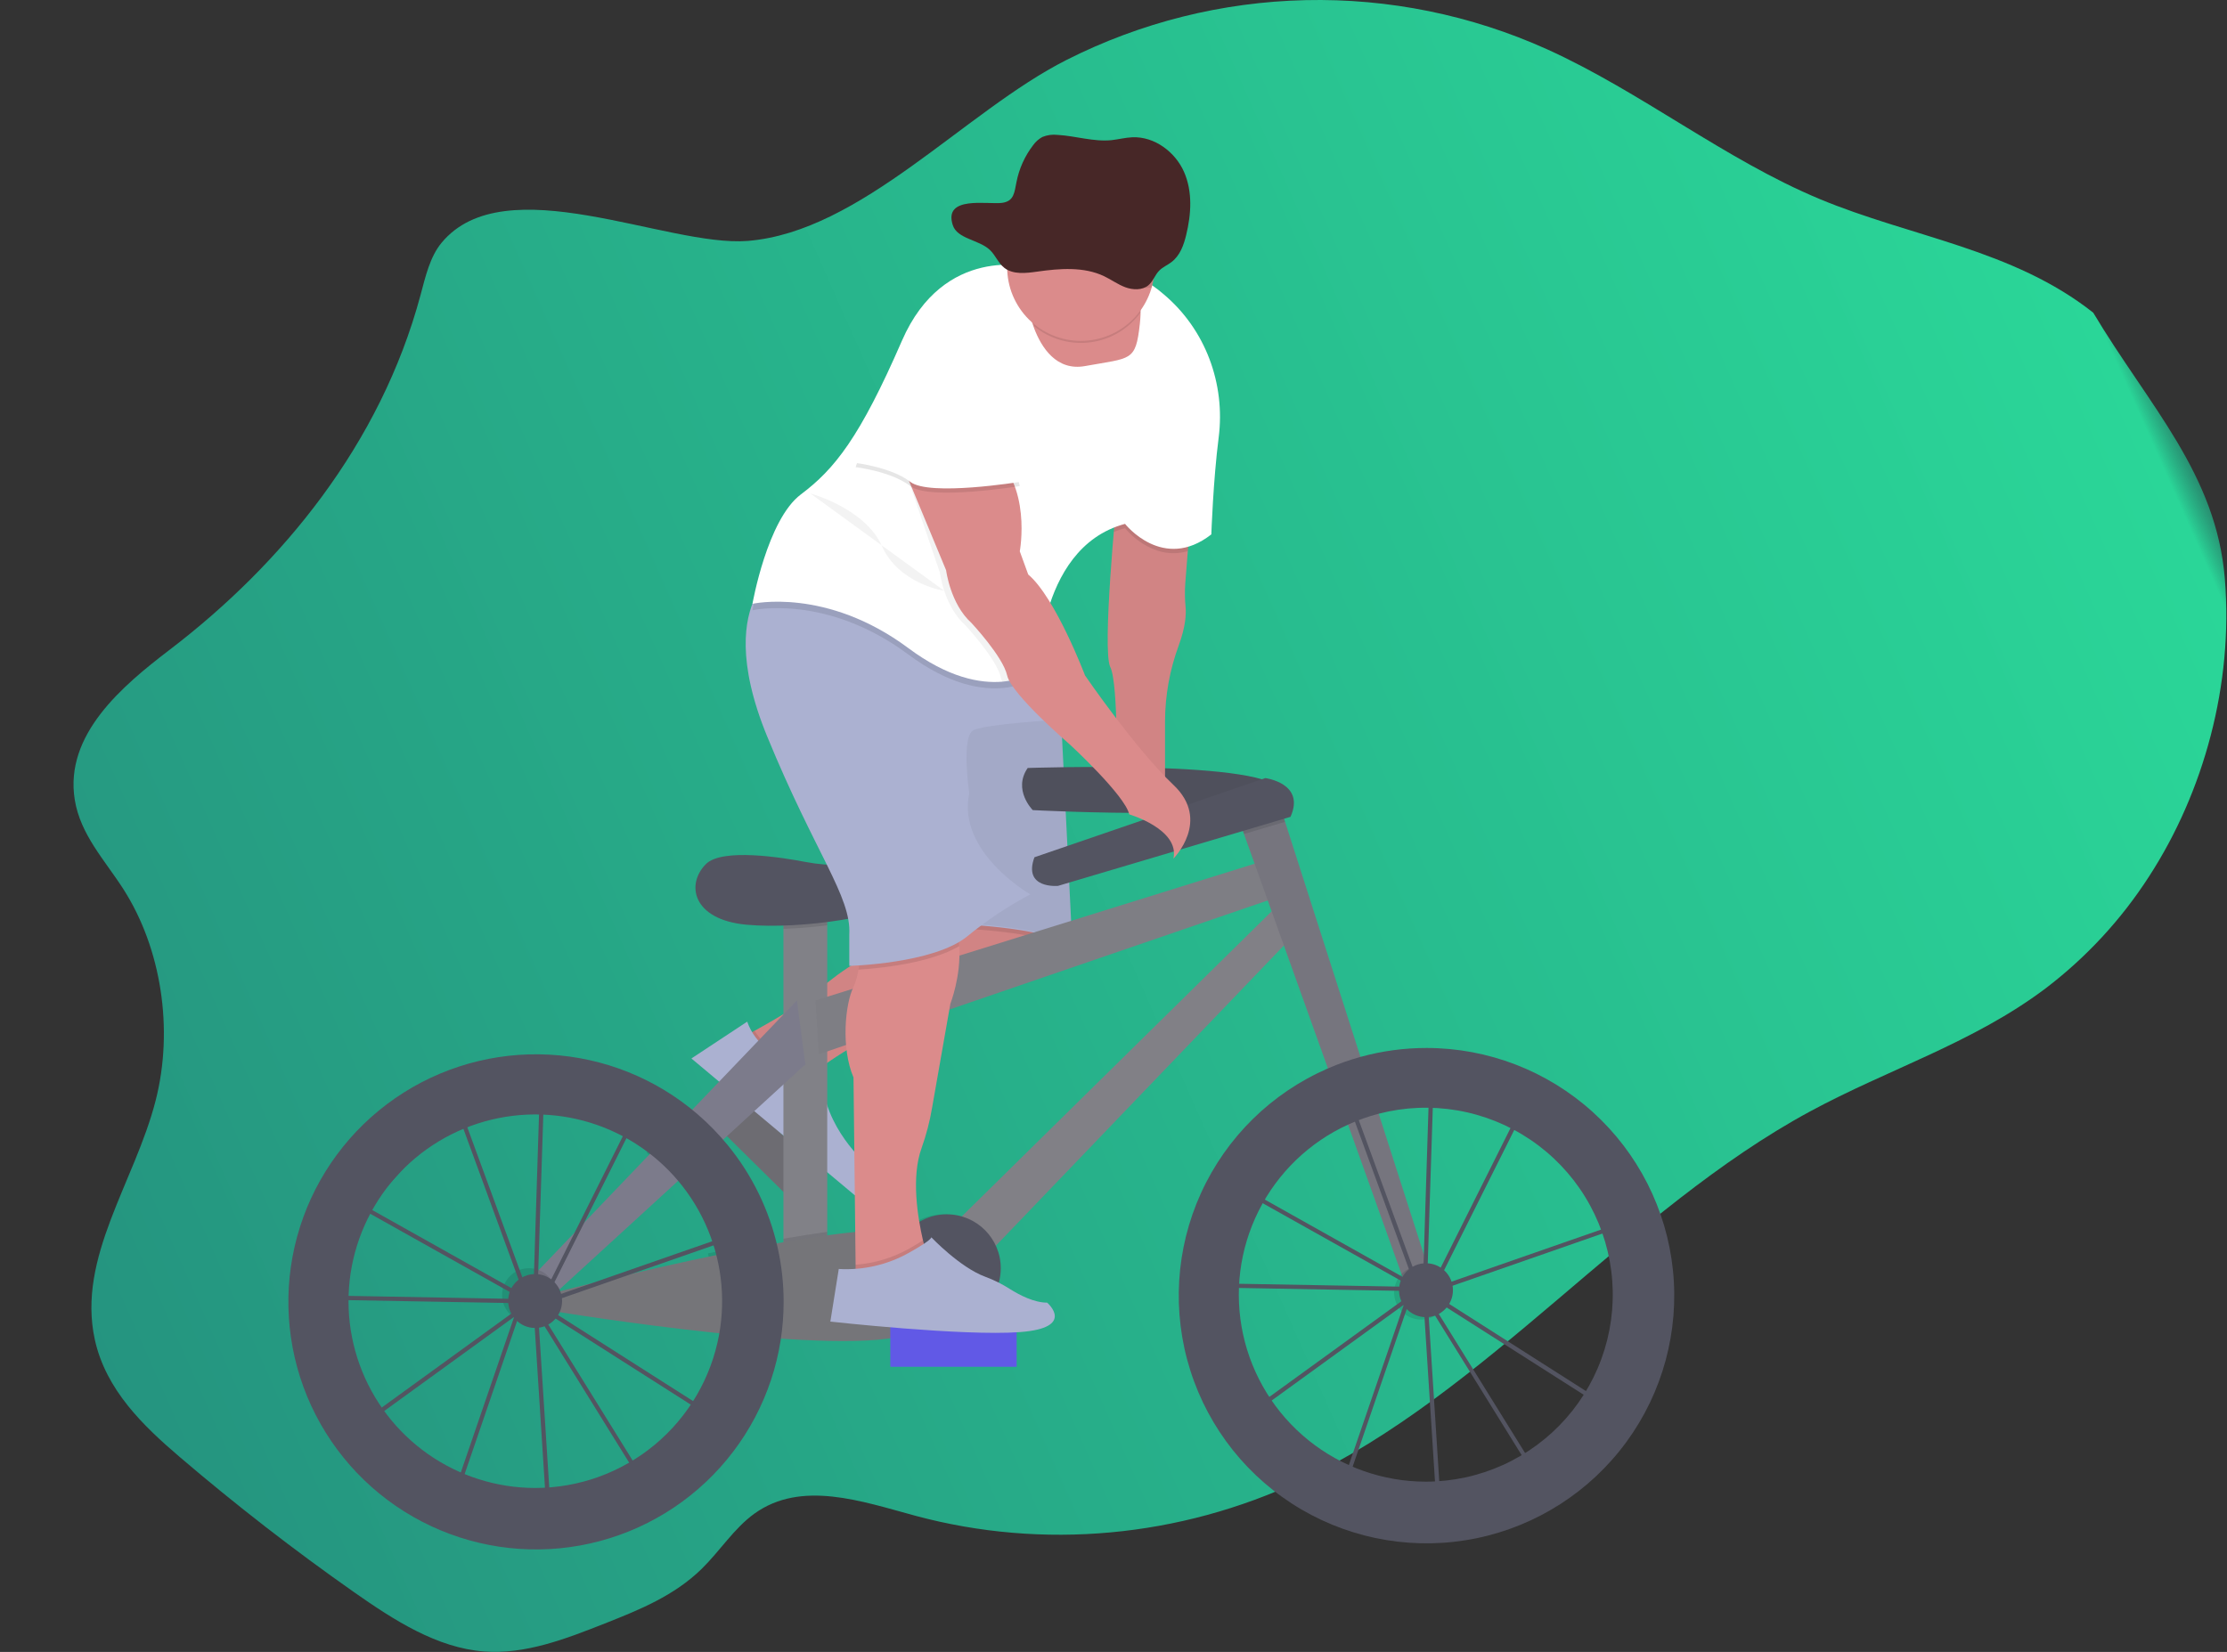 <svg width="1058" height="785" viewBox="0 0 1058 785" fill="none" xmlns="http://www.w3.org/2000/svg">
<rect x="0" y="0" width="1058" height="785" fill="#333333" stroke="none"/>
<g id="bike" clip-path="url(#clip0)">
<path id="Vector" d="M209.73 115.43C204.25 122.08 202.14 131.43 199.78 140.22C180.78 211.06 133.96 268.04 80.64 308.74C58.06 325.98 30.57 349.1 35.51 380.01C38.17 396.61 49.84 408.83 58.51 422.35C76.7 450.66 82.6 489.14 73.93 523.03C64.07 561.59 36.51 597.57 45.04 636.56C50.3 660.56 68.16 677.64 85.33 692.32C112.116 715.207 139.756 736.647 168.25 756.64C187.35 770.04 207.67 783.08 229.93 784.78C249.53 786.28 268.73 778.83 287.34 771.48C303.6 765.05 320.27 758.36 333.4 745.48C341.97 737.07 348.8 726.22 358.32 719.34C380.68 703.18 409.4 713.42 435.04 720.34C495.54 736.58 560.29 730.65 617.86 703.6C706.17 662.1 773.48 574.95 859.86 528.19C897 508.08 937.4 495.6 971.79 469.7C991.165 454.954 1007.81 436.936 1020.99 416.46C1046.99 376.35 1061.05 325.21 1056.99 275.15C1052.93 225.09 1020.99 193 994.45 148.59C956.2 118.34 907.89 112.69 864.37 94.53C819.43 75.77 779.45 43.53 734.94 23.4C698.924 7.157 659.728 -0.817 620.228 0.064C580.728 0.945 541.926 10.658 506.67 28.49C458.23 52.99 409.13 110.15 355.18 114.49C316.74 117.49 239.75 79.01 209.73 115.43Z" fill="url(#paint0_linear)"/>
<g id="man-bike">
<path id="Vector_2" d="M387 554.303L344.293 512.159L330.947 525.683L373.654 567.827L387 554.303Z" fill="#6D6C72"/>
<path id="Vector_3" d="M354.48 491.99C354.48 491.99 379.27 478.91 388.85 470.49C394.618 465.445 400.818 460.917 407.38 456.96L438.48 438.03L503.48 433.03L506.48 444.03C506.48 444.03 511.48 460.03 461.48 474.03C411.48 488.03 386.48 510.03 386.48 510.03C386.48 510.03 354.48 520.99 354.48 491.99Z" fill="#DB8B8B"/>
<path id="Vector_4" opacity="0.1" d="M389.13 507.86C387.36 509.21 386.48 509.99 386.48 509.99C386.48 509.99 354.48 520.99 354.48 491.99C354.48 491.99 356.03 491.17 358.48 489.8C360.956 493.83 364.423 497.159 368.551 499.469C372.679 501.778 377.33 502.99 382.06 502.99H385.45L389.13 507.86Z" fill="black"/>
<path id="Vector_5" opacity="0.05" d="M505.54 449.55C502.76 455.44 493.17 465.12 461.48 473.99C420.87 485.36 396.75 501.99 389.13 507.86C387.36 509.21 386.48 509.99 386.48 509.99C386.48 509.99 354.48 520.99 354.48 491.99C354.48 491.99 356.03 491.17 358.48 489.8C365.91 485.73 381.64 476.8 388.82 470.45C394.586 465.403 400.787 460.875 407.35 456.92L438.45 437.99L450.03 437.1L503.45 432.99L506.45 443.99C506.45 443.99 507.15 446.14 505.54 449.55Z" fill="black"/>
<path id="Vector_6" d="M354.98 485.49L328.48 502.99L406.08 567.99C406.08 567.99 417.48 560.99 411.48 552.99C411.48 552.99 391.48 535.99 390.48 511.99L384.48 503.99H381.09C375.358 503.991 369.767 502.211 365.09 498.897C360.413 495.583 356.88 490.899 354.98 485.49V485.49Z" fill="#ABB1D1"/>
<path id="Vector_7" opacity="0.1" d="M505.54 449.55C489.54 441.82 450.48 440.99 450.48 440.99L450.06 437.1L503.48 432.99L506.48 443.99C506.48 443.99 507.15 446.14 505.54 449.55Z" fill="black"/>
<path id="Vector_8" d="M450.48 438.99C450.48 438.99 497.48 439.99 509.48 449.99L503.48 328.99H438.48L450.48 438.99Z" fill="#ABB1D1"/>
<path id="Vector_9" opacity="0.05" d="M450.48 438.49C450.48 438.49 497.48 439.49 509.48 449.49L503.48 328.49H438.48L450.48 438.49Z" fill="black"/>
<path id="Vector_10" d="M488.24 364.95C488.24 364.95 605.89 360.95 608.29 376.16C610.69 391.37 490.64 384.96 490.64 384.96C490.64 384.96 481.04 375.35 488.24 364.95Z" fill="#535461"/>
<path id="Vector_11" opacity="0.05" d="M488.24 364.95C488.24 364.95 605.89 360.95 608.29 376.16C610.69 391.37 490.64 384.96 490.64 384.96C490.64 384.96 481.04 375.35 488.24 364.95Z" fill="black"/>
<path id="Vector_12" d="M393 425.78H372.19V606.66H393V425.78Z" fill="#818187"/>
<path id="Vector_13" opacity="0.1" d="M393 425.77V439.7C386.08 440.6 379 441.17 372.19 441.39V425.77H393Z" fill="black"/>
<path id="Vector_14" d="M391.44 410.78C388.52 410.554 385.616 410.164 382.74 409.61C371.46 407.45 343.02 402.92 335.37 410.61C325.77 420.21 328.97 437.02 354.58 439.42C380.19 441.82 424.21 435.42 433.02 425.81C433.02 425.77 417.09 412.75 391.44 410.78Z" fill="#535461"/>
<path id="Vector_15" d="M387.4 475.4L605.9 407.37L613.1 424.18L389 501.01L387.4 475.4Z" fill="#7E7E84"/>
<path id="Vector_16" d="M452.23 582.65L609.9 427.38L618.7 440.18L543.465 518.615L468.23 597.05L452.23 582.65Z" fill="#818086"/>
<path id="Vector_17" opacity="0.1" d="M653.58 529.85C648.584 531.142 643.712 532.872 639.02 535.02L629.46 508.31C634.477 506.123 639.644 504.295 644.92 502.84L653.58 529.85Z" fill="black"/>
<path id="Vector_18" d="M680.33 608.26L669.13 614.66L590.99 396.33L587.49 386.56L605.9 376.15L610.51 390.53L680.33 608.26Z" fill="#76757E"/>
<path id="Vector_19" opacity="0.1" d="M610.51 390.53L590.99 396.33L587.49 386.56L605.9 376.15L610.51 390.53Z" fill="black"/>
<path id="Vector_20" d="M491.44 407.37L601.09 369.75C601.09 369.75 620.3 372.15 613.09 388.16L502.65 420.97C502.65 420.97 485.85 422.57 491.44 407.37Z" fill="#535461"/>
<path id="Vector_21" opacity="0.1" d="M367.79 615.86C367.789 621.994 367.314 628.119 366.37 634.18C356.77 633.49 346.85 632.49 337.13 631.49C339.289 619.599 339.021 607.394 336.34 595.61C345.81 593.61 355.48 591.7 364.92 589.97C366.833 598.467 367.795 607.15 367.79 615.86V615.86Z" fill="black"/>
<path id="Vector_22" opacity="0.1" d="M393 585.38V606.65H372.19V588.65C379.39 587.4 386.39 586.29 393 585.38Z" fill="black"/>
<path id="Vector_23" d="M258.54 615.49C258.54 615.49 426.62 571.49 440.22 588.28C453.82 605.07 468.23 627.49 425.85 635.49C383.47 643.49 255.37 621.88 255.37 621.88L258.54 615.49Z" fill="#757579"/>
<path id="Vector_24" opacity="0.1" d="M341.21 541.37L319.85 560.92C316.067 556.064 311.791 551.613 307.09 547.64L327.03 526.81C332.164 531.249 336.908 536.12 341.21 541.37V541.37Z" fill="black"/>
<path id="Vector_25" d="M252.94 606.66L378.59 475.4L382.6 505.81L259.34 618.66L252.94 606.66Z" fill="#7C7B8B"/>
<path id="Vector_26" opacity="0.1" d="M251.34 628.27C258.415 628.27 264.15 622.535 264.15 615.46C264.15 608.386 258.415 602.65 251.34 602.65C244.266 602.65 238.53 608.386 238.53 615.46C238.53 622.535 244.266 628.27 251.34 628.27Z" fill="black"/>
<path id="Vector_27" opacity="0.1" d="M675.13 627.07C682.205 627.07 687.94 621.335 687.94 614.26C687.94 607.185 682.205 601.45 675.13 601.45C668.056 601.45 662.32 607.185 662.32 614.26C662.32 621.335 668.056 627.07 675.13 627.07Z" fill="black"/>
<path id="Vector_28" opacity="0.1" d="M448.22 628.27C462.364 628.27 473.83 616.804 473.83 602.66C473.83 588.516 462.364 577.05 448.22 577.05C434.076 577.05 422.61 588.516 422.61 602.66C422.61 616.804 434.076 628.27 448.22 628.27Z" fill="black"/>
<path id="Vector_29" d="M449.83 628.27C463.974 628.27 475.44 616.804 475.44 602.66C475.44 588.516 463.974 577.05 449.83 577.05C435.686 577.05 424.22 588.516 424.22 602.66C424.22 616.804 435.686 628.27 449.83 628.27Z" fill="#535461"/>
<path id="Vector_30" d="M442.992 600.736L442.984 600.742C439.976 602.991 439.361 607.253 441.61 610.26L461.937 637.441C464.186 640.448 468.447 641.063 471.455 638.814L471.463 638.808C474.47 636.559 475.085 632.297 472.836 629.29L452.51 602.109C450.261 599.102 445.999 598.487 442.992 600.736Z" fill="#6C63FF"/>
<path id="Vector_31" d="M565.48 246.99L563.1 277.1C562.826 280.914 562.876 284.745 563.25 288.55C563.56 291.92 563.25 297.82 559.95 306.82C555.713 318.317 553.523 330.468 553.48 342.72V376.99L530.48 372.99C530.48 372.99 531.48 324.99 527.48 316.99C523.48 308.99 530.48 237.99 530.48 237.99L565.48 246.99Z" fill="#DB8B8B"/>
<path id="Vector_32" opacity="0.05" d="M564.3 261.91L563.1 277.1C562.83 280.911 562.884 284.738 563.26 288.54C563.57 291.91 563.26 297.81 559.96 306.82C555.723 318.317 553.534 330.468 553.49 342.72V376.99L530.49 372.99C530.49 372.99 531.49 324.99 527.49 316.99C524.66 311.32 527.34 274.05 529.15 252.78C529.9 244.03 530.49 237.99 530.49 237.99L565.49 246.99L564.3 261.91Z" fill="black"/>
<path id="Vector_33" d="M451.5 476.99L442.85 526.19C441.759 532.758 440.086 539.217 437.85 545.49C432.78 559.35 436.02 578.78 438.48 589.38C439.57 594.06 440.48 597.02 440.48 597.02L414.48 611.02L406.48 605.02V601.02L405.48 512.02C399.48 498.02 401.48 477.02 405.48 469.02C406.618 466.391 407.417 463.629 407.86 460.8C409.86 450.08 410.48 435.02 410.48 435.02C410.48 435.02 426.48 408.02 445.48 426.02C452.48 432.65 455.14 441.32 455.7 449.62C456.68 463.83 451.5 476.99 451.5 476.99Z" fill="#DB8B8B"/>
<path id="Vector_34" opacity="0.1" d="M455.7 449.59C441.83 457.83 417.7 460.16 407.86 460.77C409.86 450.05 410.48 434.99 410.48 434.99C410.48 434.99 426.48 407.99 445.48 425.99C452.48 432.62 455.14 441.29 455.7 449.59Z" fill="black"/>
<path id="Vector_35" d="M489.48 424.99C478.846 430.653 468.797 437.352 459.48 444.99C443.48 457.99 403.48 458.99 403.48 458.99V443.99C404.48 425.99 387.48 405.99 364.48 349.99C349.79 314.23 353.86 293.99 358.72 283.99C361.48 278.34 364.48 275.99 364.48 275.99L489.48 299.99L493.95 313.39L503.48 341.99C503.48 341.99 468.48 343.99 462.48 346.99C456.48 349.99 460.48 376.99 460.48 376.99C454.48 404.99 489.48 424.99 489.48 424.99Z" fill="#ABB1D1"/>
<path id="Vector_36" opacity="0.1" d="M565.48 246.99L564.3 261.91C546.9 266.91 534.48 250.99 534.48 250.99C532.665 251.477 530.881 252.075 529.14 252.78C529.89 244.03 530.48 237.99 530.48 237.99L565.48 246.99Z" fill="black"/>
<path id="Vector_37" opacity="0.1" d="M493.95 313.39C493.48 318.06 493.48 320.99 493.48 320.99C493.48 320.99 470.48 339.99 431.48 310.99C392.48 281.99 357.48 289.99 357.48 289.99C357.48 289.99 357.89 287.67 358.72 283.99C361.48 278.34 364.48 275.99 364.48 275.99L489.48 299.99L493.95 313.39Z" fill="black"/>
<path id="Vector_38" d="M578.96 207.94C576.35 228.29 575.48 253.94 575.48 253.94C552.48 271.94 534.48 248.94 534.48 248.94C512.76 254.77 502.55 273.78 497.74 290.37C495.164 299.344 493.733 308.607 493.48 317.94C493.48 317.94 487.4 322.94 476.2 323.94C465.61 324.83 450.43 322.07 431.48 307.94C392.48 278.94 357.48 286.94 357.48 286.94C357.48 286.94 364.48 246.94 380.48 234.94C396.48 222.94 408.48 207.94 428.48 161.94C448.48 115.94 489.48 126.94 489.48 126.94C489.48 126.94 491.48 117.94 528.48 126.94C537.492 129.302 545.834 133.721 552.85 139.85C572.64 156.49 582.24 182.3 578.96 207.94Z" fill="white"/>
<path id="Vector_39" d="M541.85 149.49C541.8 150.82 541.69 152.3 541.51 153.95C539.51 171.95 537.51 169.95 515.51 173.95C501.83 176.44 494.72 165.01 491.3 156.01C490.062 152.75 489.128 149.382 488.51 145.95L536.51 137.95C536.51 137.95 542.26 136.34 541.85 149.49Z" fill="#DB8B8B"/>
<path id="Vector_40" opacity="0.05" d="M497.74 290.42C495.164 299.394 493.733 308.657 493.48 317.99C493.48 317.99 487.4 322.99 476.2 323.99C475.885 323.353 475.643 322.682 475.48 321.99C473.48 312.99 458.48 296.99 458.48 296.99C448.48 287.99 446.48 271.99 446.48 271.99L429.98 223.49L424.48 218.99C424.48 218.99 447.48 200.99 467.48 215.99C487.48 230.99 481.48 262.99 481.48 262.99L485.48 273.99C489.63 277.49 493.85 283.66 497.74 290.42Z" fill="black"/>
<path id="Vector_41" d="M427.48 217.99L449.48 270.99C449.48 270.99 451.48 286.99 461.48 295.99C461.48 295.99 476.48 311.99 478.48 320.99C480.48 329.99 508.48 353.99 508.48 353.99C508.48 353.99 534.48 377.99 536.48 386.99C536.48 386.99 560.48 393.99 557.48 407.99C557.48 407.99 575.48 389.99 557.48 372.99C539.48 355.99 515.48 320.99 515.48 320.99C515.48 320.99 501.48 283.99 488.48 272.99L484.48 261.99C484.48 261.99 490.48 229.99 470.48 214.99C450.48 199.99 427.48 217.99 427.48 217.99Z" fill="#DB8B8B"/>
<path id="Vector_42" opacity="0.1" d="M440.48 596.99L414.48 610.99L406.48 604.99V600.99C415.465 600.352 424.193 597.718 432.03 593.28C434.43 591.92 436.69 590.58 438.5 589.4C439.55 594.03 440.48 596.99 440.48 596.99Z" fill="black"/>
<path id="Vector_43" opacity="0.1" d="M470.48 175.99L484.48 230.99C484.48 230.99 441.48 237.99 432.48 230.99C423.48 223.99 406.48 221.99 406.48 221.99C406.48 221.99 424.48 169.99 434.48 163.99C444.48 157.99 470.48 175.99 470.48 175.99Z" fill="black"/>
<path id="Vector_44" d="M470.48 173.99L484.48 228.99C484.48 228.99 441.48 235.99 432.48 228.99C423.48 221.99 406.48 219.99 406.48 219.99C406.48 219.99 424.48 167.99 434.48 161.99C444.48 155.99 470.48 173.99 470.48 173.99Z" fill="white"/>
<path id="Vector_45" opacity="0.1" d="M541.85 148.49C539.049 152.356 535.487 155.609 531.382 158.047C527.278 160.485 522.718 162.058 517.983 162.669C513.248 163.28 508.438 162.915 503.85 161.598C499.261 160.281 494.99 158.039 491.3 155.01C490.062 151.75 489.128 148.382 488.51 144.95L536.51 136.95C536.51 136.95 542.26 135.34 541.85 148.49Z" fill="black"/>
<path id="Vector_46" d="M548.48 126.99C548.48 136.273 544.793 145.175 538.229 151.739C531.665 158.303 522.763 161.99 513.48 161.99C504.198 161.99 495.296 158.303 488.732 151.739C482.168 145.175 478.48 136.273 478.48 126.99C478.48 126.41 478.48 125.83 478.48 125.25C478.711 115.968 482.62 107.157 489.347 100.756C496.074 94.356 505.068 90.889 514.35 91.12C523.633 91.351 532.444 95.26 538.844 101.987C545.245 108.714 548.711 117.708 548.48 126.99V126.99Z" fill="#DB8B8B"/>
<path id="Vector_47" opacity="0.1" d="M548.48 126.99C548.483 130.216 548.039 133.426 547.16 136.53C544.455 137.12 541.634 136.861 539.08 135.79C535.34 134.32 532.13 131.79 528.54 129.97C518.43 124.85 506.4 125.86 495.2 127.55C489.64 128.39 483.33 129.17 478.96 125.63C478.81 125.512 478.666 125.385 478.53 125.25C478.761 115.968 482.67 107.157 489.397 100.756C496.124 94.356 505.118 90.889 514.4 91.12C523.683 91.351 532.494 95.26 538.894 101.987C545.295 108.714 548.761 117.708 548.53 126.99H548.48Z" fill="black"/>
<path id="Vector_48" opacity="0.05" d="M384.98 234.49C384.98 234.49 410.98 241.49 418.98 259.49C426.98 277.49 448.62 280.78 448.62 280.78" fill="black"/>
<path id="Vector_49" d="M482.98 630.49H422.98V649.49H482.98V630.49Z" fill="#6C63FF"/>
<path id="Vector_50" opacity="0.1" d="M482.98 630.49H422.98V649.49H482.98V630.49Z" fill="black"/>
<path id="Vector_51" d="M431.99 595.23C437.36 592.23 442.07 589.23 442.48 587.99C442.48 587.99 456.03 602.29 468.1 606.73C472.159 608.23 476.045 610.161 479.69 612.49C484.47 615.49 491.29 619.02 497.48 619.02C497.48 619.02 511.48 631.02 484.48 633.02C457.48 635.02 394.48 628.02 394.48 628.02L398.48 603.02C410.168 603.706 421.804 601.001 431.99 595.23Z" fill="#ABB1D1"/>
</g>
<g id="Rwheel">
<path id="Vector_52" d="M259.725 719.779L253.455 621.839L253.325 621.628L247.005 623.828L217.925 708.679L171.675 675.888L245.345 622.479L245.415 622.268L245.835 622.119L250.585 618.669L173.345 575.359L154.425 596.159L157.425 615.659L246.245 617.279V619.279L155.765 617.659L152.345 595.518L178.245 567.059L216.995 521.859L217.685 523.729L225.885 514.729L256.345 520.188V518.979L258.345 519.039V520.549L303.705 528.669L261.415 613.279L255.245 617.748V618.248V618.809L353.045 584.729L341.435 675.938L258.435 623.068L255.515 621.429L304.455 700.309L259.725 719.779ZM255.725 625.438L261.575 716.818L301.625 699.438L255.725 625.438ZM175.145 675.869L216.935 705.498L244.275 625.758L175.145 675.869ZM257.465 620.208L259.555 621.378L339.905 672.578L350.705 587.708L257.465 620.208ZM250.365 613.008L252.875 617.059L253.315 616.739L256.315 522.208L226.575 516.888L218.415 525.888L250.365 613.008ZM174.945 573.948L249.785 615.948L248.485 613.818L216.905 527.549L179.715 568.419L174.945 573.948ZM258.345 522.559L255.345 615.279L259.865 611.998L300.775 530.179L258.345 522.559Z" fill="#535461"/>
<path id="Vector_53" d="M369.415 592.738C365.405 574.919 357.285 558.283 345.705 544.158C341.406 538.909 336.666 534.038 331.535 529.598C311.809 512.567 286.986 502.568 260.962 501.17C234.938 499.771 209.187 507.053 187.749 521.873C166.311 536.693 150.401 558.211 142.515 583.05C134.629 607.89 135.214 634.645 144.178 659.116C153.142 683.587 169.978 704.39 192.042 718.258C214.107 732.127 240.152 738.277 266.09 735.743C292.028 733.208 316.39 722.134 335.353 704.257C354.317 686.379 366.807 662.712 370.865 636.968C371.809 630.907 372.284 624.783 372.285 618.648C372.292 609.932 371.329 601.242 369.415 592.738ZM254.225 707.088C235.993 707.069 218.209 701.435 203.292 690.953C188.374 680.47 177.047 665.648 170.851 648.501C164.655 631.354 163.89 612.715 168.66 595.118C173.43 577.521 183.505 561.82 197.513 550.15C211.521 538.48 228.783 531.408 246.953 529.895C265.122 528.381 283.316 532.501 299.062 541.693C314.807 550.884 327.34 564.703 334.956 581.268C342.571 597.834 344.9 616.343 341.625 634.278C337.875 654.722 327.076 673.203 311.107 686.506C295.137 699.809 275.01 707.093 254.225 707.088V707.088Z" fill="#535461"/>
<path id="Vector_54" d="M254.225 631.058C261.3 631.058 267.035 625.323 267.035 618.248C267.035 611.174 261.3 605.438 254.225 605.438C247.15 605.438 241.415 611.174 241.415 618.248C241.415 625.323 247.15 631.058 254.225 631.058Z" fill="#535461"/>
</g>
<g id="Fwheel">
<path id="Vector_55" d="M682.37 714.03L676.11 616.13L675.98 615.92L669.66 618.12L640.57 702.93L594.32 670.13L668.01 616.72L668.08 616.51L668.5 616.36L673.25 612.91L596.01 569.6L577.08 590.4L580.08 609.9L668.88 611.48V613.48L578.4 611.86L575 589.75L600.89 561.3L639.61 516.13L640.3 518L648.5 509L679.04 514.47V513.26L681.04 513.32V514.83L726.4 522.95L684.07 607.6L677.9 612.07V612.57V613.13L775.71 579.05L764.1 670.26L681.1 617.39L678.18 615.75L727.12 694.64L682.37 714.03ZM678.37 619.69L684.22 711.07L724.27 693.69L678.37 619.69ZM597.8 670.13L639.59 699.76L666.93 620.02L597.8 670.13ZM680.12 614.47L682.21 615.64L762.56 666.84L773.36 581.97L680.12 614.47ZM673.02 607.27L675.53 611.32L675.97 611L678.97 516.47L649.23 511.13L641.07 520.13L673.02 607.27ZM597.63 568.22L672.47 610.22L671.17 608.09L639.59 521.82L602.39 562.7L597.63 568.22ZM681 516.83L678 609.52L682.52 606.24L723.43 524.42L681 516.83Z" fill="#535461"/>
<path id="Vector_56" d="M677.757 498C667.144 497.988 656.578 499.415 646.347 502.24C641.071 503.695 635.904 505.523 630.887 507.71C604.157 519.297 582.674 540.387 570.594 566.898C558.514 593.41 556.697 623.459 565.492 651.233C574.287 679.008 593.071 702.533 618.209 717.259C643.348 731.984 673.054 736.863 701.582 730.952C730.109 725.04 755.431 708.759 772.648 685.257C789.865 661.755 797.754 632.702 794.789 603.72C791.823 574.738 778.215 547.885 756.595 528.356C734.975 508.828 706.881 498.012 677.747 498H677.757ZM677.357 704.09C657.076 704.082 637.408 697.137 621.62 684.407C605.831 671.678 594.872 653.931 590.562 634.113C586.252 614.295 588.851 593.599 597.928 575.463C607.004 557.326 622.011 542.84 640.457 534.41C645.149 532.262 650.021 530.532 655.017 529.24C667.229 526.07 679.977 525.537 692.411 527.678C704.845 529.818 716.681 534.581 727.13 541.652C737.58 548.722 746.404 557.937 753.015 568.683C759.627 579.429 763.873 591.46 765.473 603.975C767.073 616.49 765.989 629.202 762.293 641.265C758.598 653.329 752.375 664.467 744.04 673.939C735.704 683.41 725.447 690.998 713.951 696.196C702.455 701.395 689.984 704.086 677.367 704.09H677.357Z" fill="#535461"/>
<path id="Vector_57" d="M677.454 625.92C684.528 625.92 690.264 620.185 690.264 613.11C690.264 606.035 684.528 600.3 677.454 600.3C670.379 600.3 664.644 606.035 664.644 613.11C664.644 620.185 670.379 625.92 677.454 625.92Z" fill="#535461"/>
</g>
<g id="Hat">
<path id="Vector_58" d="M452.624 106.927C454.754 113.607 464.984 113.817 470.234 118.737C472.964 121.297 474.234 125.077 477.234 127.357C481.404 130.537 487.424 129.837 492.734 129.077C503.424 127.557 514.904 126.647 524.544 131.257C527.964 132.887 531.034 135.167 534.604 136.497C538.174 137.827 542.604 137.987 545.504 135.627C547.824 133.737 548.674 130.627 550.774 128.547C552.404 126.907 554.674 125.987 556.534 124.547C560.614 121.467 562.374 116.447 563.534 111.647C565.934 101.767 566.624 91.117 562.534 81.747C558.444 72.377 548.604 64.747 537.864 65.237C534.574 65.387 531.364 66.237 528.084 66.597C519.534 67.467 511.084 64.597 502.504 64.107C500.015 63.804 497.49 64.148 495.174 65.107C493.427 66.078 491.92 67.427 490.764 69.057C486.836 74.202 484.146 80.184 482.904 86.537C481.904 91.327 481.854 95.667 475.984 96.407C469.314 97.287 448.114 92.797 452.624 106.927Z" fill="#472727"/>
</g>
</g>
<defs>
<linearGradient id="paint0_linear" x1="1045.5" y1="171" x2="18" y2="626.5" gradientUnits="userSpaceOnUse">
<stop offset="0" stop-color="#2A509D" stop-opacity="0.52"/>
<stop offset="0" stop-color="#286E90" stop-opacity="0.87"/>
<stop offset="0" stop-color="#196D6D" stop-opacity="0.15"/>
<stop offset="0.033" stop-color="#2AD698"/>
<stop offset="1" stop-color="#25937F"/>
</linearGradient>
<clipPath id="clip0">
<rect width="1057.7" height="784.98" fill="white"/>
</clipPath>
</defs>
</svg>

